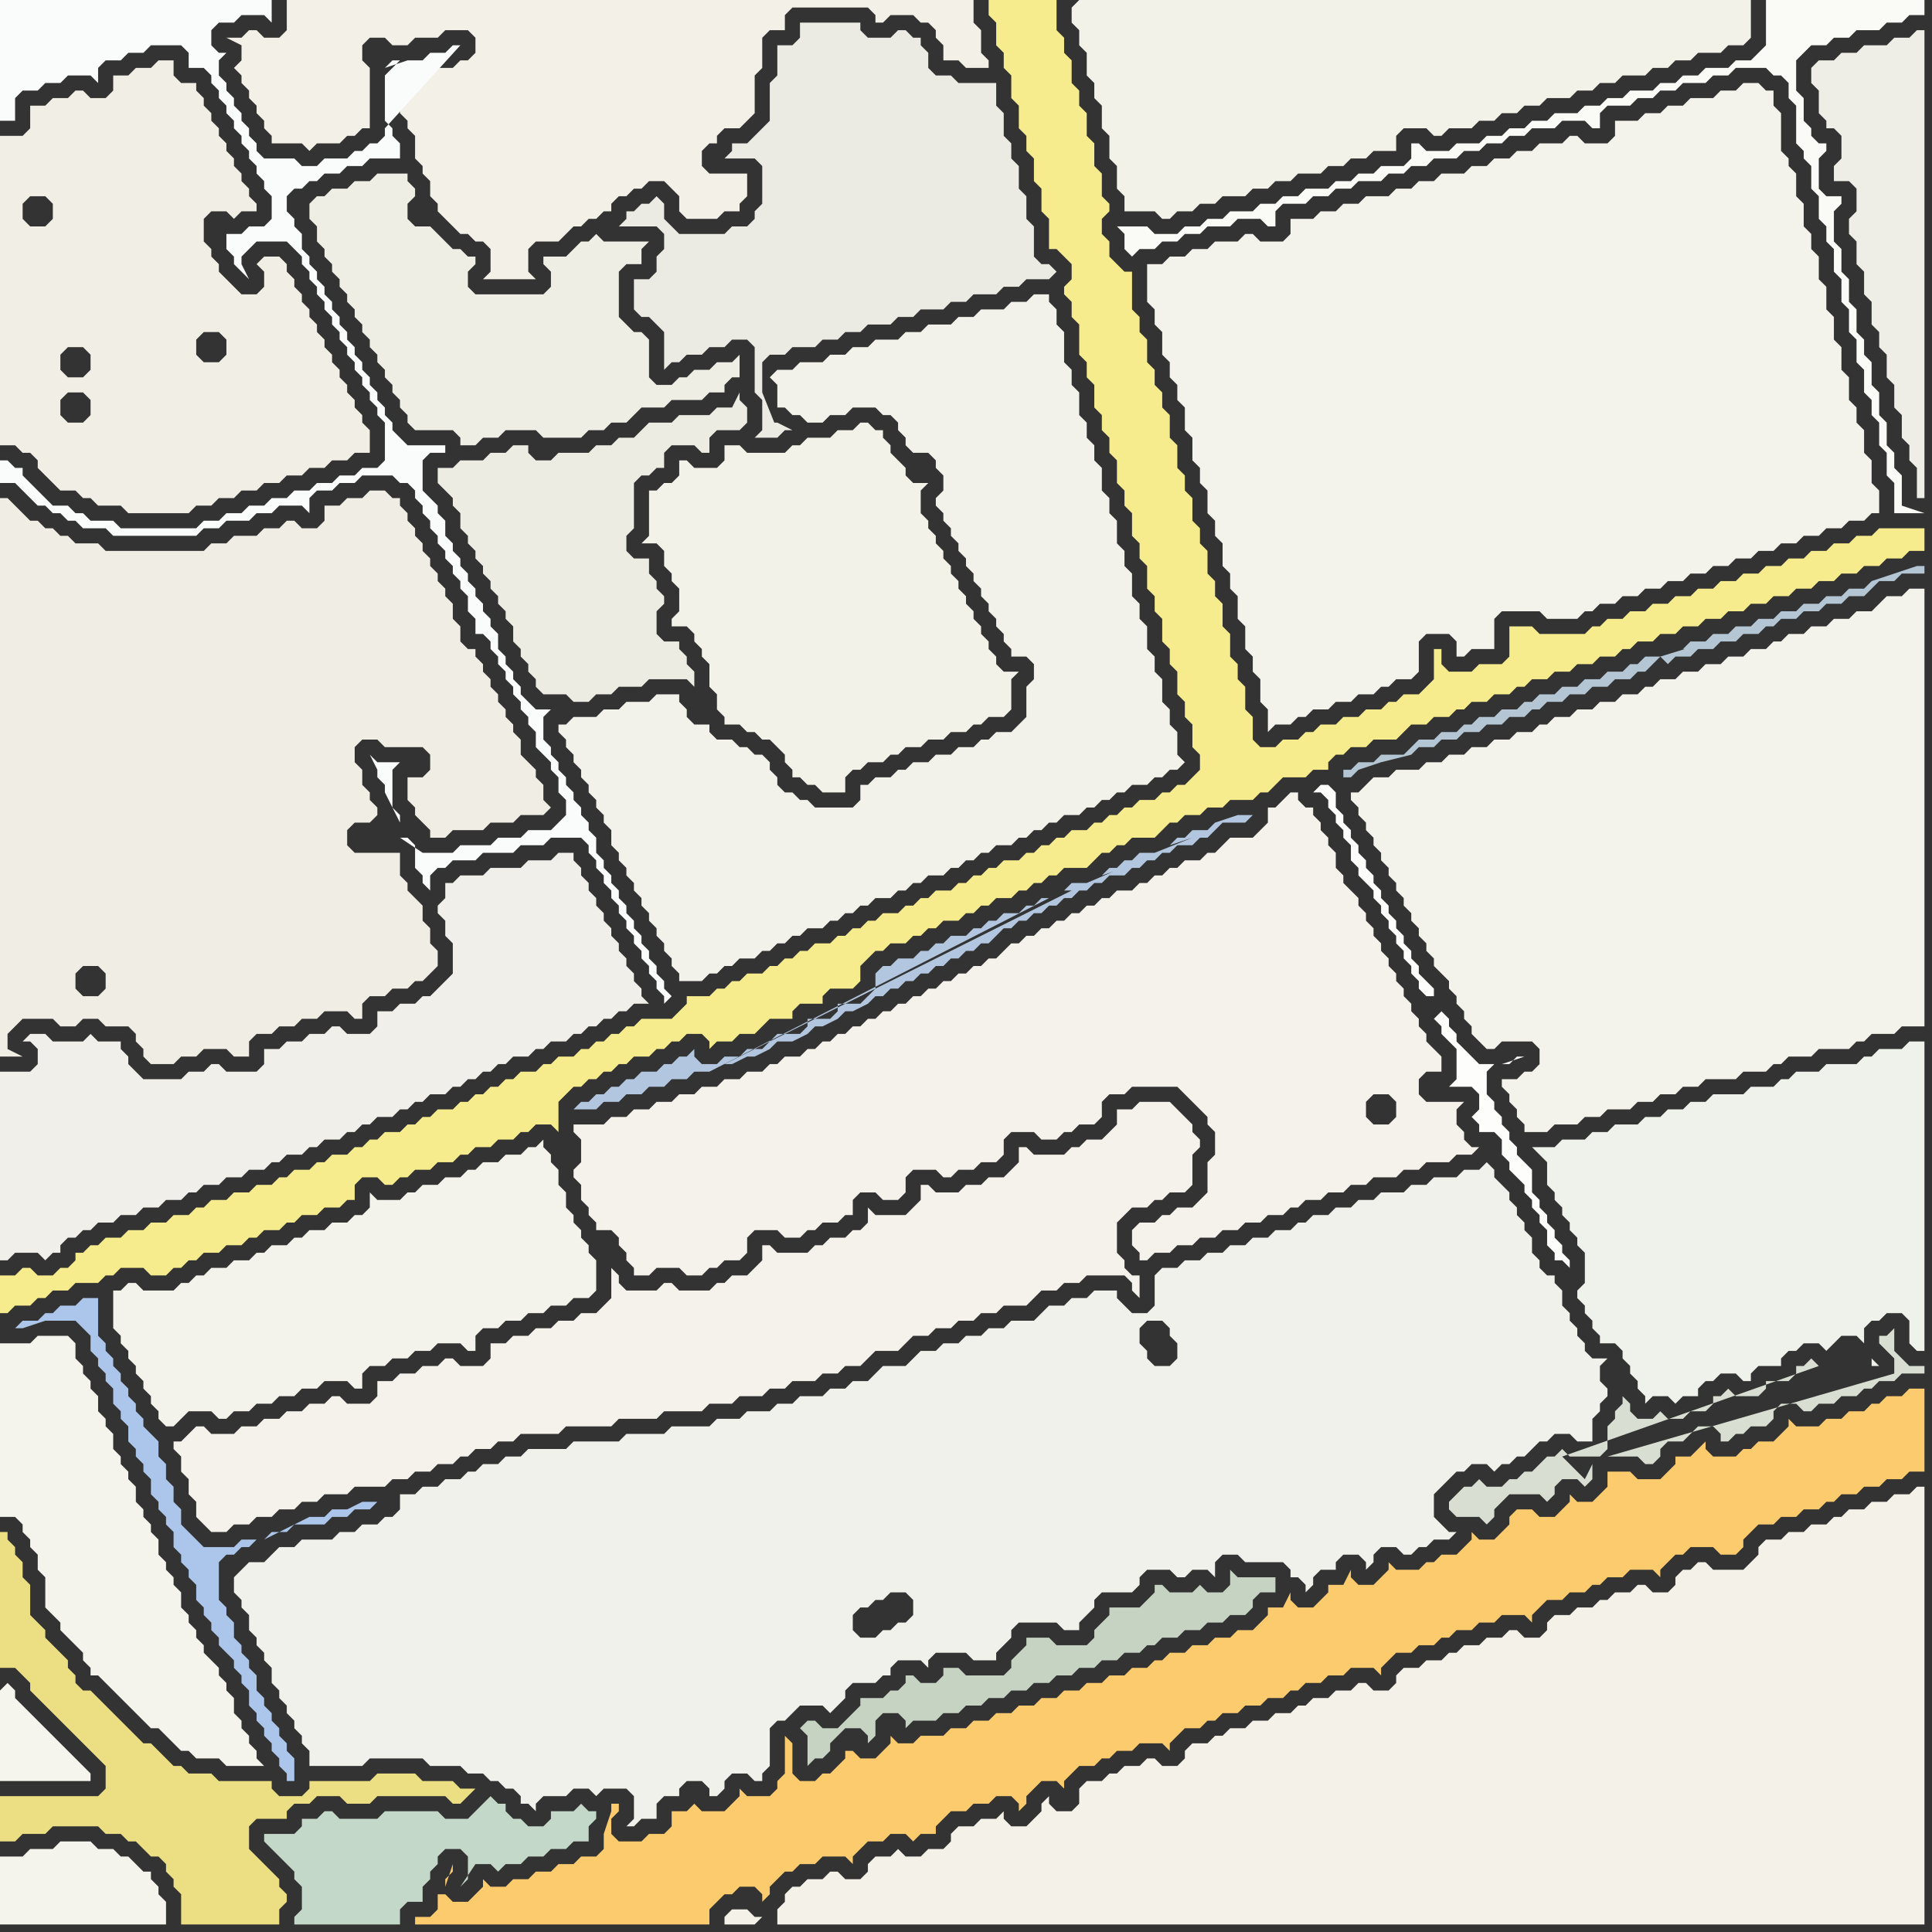 <svg width="256" height="256" xmlns="http://www.w3.org/2000/svg"><rect width="100%" height="100%" fill="#333333" stroke="none"/><script> 
var tempColor;
function hoverPath(evt){
obj = evt.target;
tempColor = obj.getAttribute("fill");
obj.setAttribute("fill","red");
//alert(tempColor);
//obj.setAttribute("stroke","red");}
function recoverPath(evt){
obj = evt.target;
obj.setAttribute("fill", tempColor);
//obj.setAttribute("stroke", tempColor);
}</script><path onmouseover="hoverPath(evt)" onmouseout="recoverPath(evt)" fill="rgb(245,244,237)" d="M  0,224l 0,12 12,0 0,-1 -1,-1 0,0 -1,-1 -2,-2 -1,-1 -1,-1 -1,-1 -1,-1 -1,-1 -1,-1 0,-1 -1,-1 -1,1Z"/>
<path onmouseover="hoverPath(evt)" onmouseout="recoverPath(evt)" fill="rgb(244,243,235)" d="M  201,143l -2,0 0,1 1,1 0,1 1,1 0,1 1,1 0,1 3,0 1,-1 3,0 1,-1 2,0 1,-1 3,0 1,-1 2,0 1,-1 2,0 1,-1 2,0 1,-1 4,0 1,-1 3,0 1,-1 1,0 1,-1 3,0 1,-1 4,0 1,-1 1,0 1,-1 3,0 1,-1 3,0 0,-58 -2,0 -1,1 -2,0 -1,1 -1,1 -2,0 -1,1 -2,0 -1,1 -2,0 -1,1 -2,0 -1,1 -1,0 -1,1 -2,0 -1,1 -2,0 -1,1 -2,0 -1,1 -2,0 -1,1 -2,0 -1,1 -1,0 -1,1 -2,0 -1,1 -2,0 -1,1 -2,0 -1,1 -2,0 -1,1 -1,0 -1,1 -2,0 -1,1 -2,0 -1,1 -2,0 -1,1 -2,0 -1,1 -2,0 -1,1 -3,0 -1,1 -2,0 -1,1 -1,1 -1,0 0,1 1,1 0,1 1,1 0,1 1,1 0,1 1,1 0,1 1,1 0,1 1,1 0,1 1,1 0,1 1,1 0,1 1,1 0,1 1,1 0,1 1,1 0,1 1,1 1,1 0,1 1,1 0,1 1,1 0,1 1,1 0,1 1,1 1,1 1,0 1,-1 4,0 1,1 0,2 -1,1 -1,0 -1,1Z"/>
<path onmouseover="hoverPath(evt)" onmouseout="recoverPath(evt)" fill="rgb(240,241,234)" d="M  31,209l 0,2 1,1 0,1 1,1 0,2 1,1 0,1 1,1 0,1 1,1 0,2 1,1 0,1 1,1 0,1 1,1 0,1 1,1 0,1 1,1 0,2 7,0 1,-1 7,0 1,1 4,0 1,1 2,0 1,1 1,0 1,1 1,0 1,1 0,1 1,0 1,1 0,-1 1,-1 3,0 1,-1 2,0 1,1 1,-1 3,0 1,1 0,3 -1,1 1,0 1,-1 2,0 0,-2 1,-1 2,0 0,-1 1,-1 2,0 1,1 0,1 1,0 1,-1 0,-1 1,-1 2,0 1,1 1,0 0,-1 1,-1 0,-5 1,-1 1,0 1,-1 1,-1 3,0 1,1 1,-1 0,0 1,-1 0,-1 1,-1 3,0 1,-1 1,0 0,-1 1,-1 3,0 1,1 0,-1 1,-1 4,0 1,1 3,0 0,-1 1,-1 1,-1 0,-1 1,-1 5,0 1,1 2,0 0,-1 1,-1 1,-1 0,-1 1,-1 4,0 1,-1 0,-1 1,-1 3,0 1,1 1,0 1,-1 2,0 1,1 0,-2 1,-1 2,0 1,1 5,0 1,1 0,1 1,0 1,1 0,1 1,-1 0,-1 1,-1 2,0 0,-1 1,-1 2,0 1,1 0,1 1,-1 0,-1 1,-1 2,0 1,1 1,0 1,-1 1,0 1,-1 2,0 1,-1 -1,0 -1,-1 0,0 -1,-1 0,-3 1,-1 1,-1 1,-1 1,0 1,-1 2,0 1,1 1,-1 1,0 1,-1 1,0 1,-1 1,-1 1,0 1,-1 2,0 1,1 2,0 0,-3 1,-1 0,-1 1,-1 0,-1 -1,-1 0,-2 1,-1 -2,0 -1,-1 0,-1 -1,-1 0,-1 -1,-1 0,-1 -1,-1 0,-2 -1,-1 0,-1 -1,0 -1,-1 0,-1 -1,-1 0,-2 -1,-1 0,-1 -1,-1 0,-1 -1,-1 0,-1 -1,-1 -1,-1 0,-1 -1,-1 -1,1 -2,0 -1,1 -3,0 -1,1 -2,0 -1,1 -3,0 -1,1 -2,0 -1,1 -2,0 -1,1 -2,0 -1,1 -1,0 -1,1 -2,0 -1,1 -2,0 -1,1 -2,0 -1,1 -2,0 -1,1 -2,0 -1,1 -2,0 -1,1 0,4 -1,1 -2,0 -1,-1 -1,-1 0,-1 -3,0 -1,1 -2,0 -1,1 -2,0 -1,1 -1,1 -3,0 -1,1 -2,0 -1,1 -2,0 -1,1 -2,0 -1,1 -2,0 -1,1 -1,1 -3,0 -1,1 -1,1 -2,0 -1,1 -2,0 -1,1 -3,0 -1,1 -2,0 -1,1 -3,0 -1,1 -3,0 -1,1 -5,0 -1,1 -5,0 -1,1 -6,0 -1,1 -5,0 -1,1 -2,0 -1,1 -2,0 -1,1 -1,0 -1,1 -2,0 -1,1 -2,0 -1,1 -2,0 0,2 -1,1 -1,0 -1,1 -2,0 -1,1 -2,0 -1,1 -4,0 -1,1 -2,0 -1,1 -1,1 -2,0 -1,1 -1,1 121,-34 2,0 1,1 0,1 1,1 0,2 -1,1 -2,0 -1,-1 0,-1 -1,-1 0,-2 1,-1 -121,34 85,8 -2,0 -1,-1 0,-2 1,-1 1,0 1,-1 1,0 1,-1 2,0 1,1 0,2 -1,1 -1,0 -1,1 -1,0 -1,1 -85,-8Z"/>
<path onmouseover="hoverPath(evt)" onmouseout="recoverPath(evt)" fill="rgb(243,242,234)" d="M  75,96l -1,0 0,1 1,1 0,1 1,1 0,1 1,1 0,1 1,1 0,1 1,1 0,1 1,1 0,1 1,1 0,2 1,1 0,1 1,1 0,1 1,1 0,1 1,1 0,1 1,1 0,1 1,1 0,1 1,1 0,1 1,1 0,1 1,1 0,1 3,0 1,-1 1,0 1,-1 1,0 1,-1 2,0 1,-1 1,0 1,-1 1,0 1,-1 1,0 1,-1 2,0 1,-1 1,0 1,-1 1,0 1,-1 1,0 1,-1 2,0 1,-1 1,0 1,-1 1,0 1,-1 2,0 1,-1 1,0 1,-1 1,0 1,-1 1,0 1,-1 2,0 1,-1 1,0 1,-1 1,0 1,-1 1,0 1,-1 2,0 1,-1 1,0 1,-1 1,0 1,-1 1,0 1,-1 2,0 1,-1 1,0 1,-1 1,0 1,-1 -1,-1 0,-3 -1,-1 0,-2 -1,-1 0,-3 -1,-1 0,-2 -1,-1 0,-3 -1,-1 0,-2 -1,-1 0,-3 -1,-1 0,-2 -1,-1 0,-3 -1,-1 0,-2 -1,-1 0,-3 -1,-1 0,-2 -1,-1 0,-2 -1,-1 0,-3 -1,-1 0,-2 -1,-1 0,-4 -1,-1 0,-2 -1,-1 0,-1 -2,0 -1,1 -2,0 -1,1 -3,0 -1,1 -2,0 -1,1 -3,0 -1,1 -2,0 -1,1 -3,0 -1,1 -2,0 -1,1 -2,0 -1,1 -3,0 -1,1 -2,0 -1,1 1,1 0,3 1,0 1,1 1,0 1,1 2,0 1,-1 2,0 1,-1 3,0 1,1 1,0 1,1 0,1 1,1 0,1 1,1 2,0 1,1 0,1 1,1 0,2 -1,1 0,1 1,1 0,1 1,1 0,1 1,1 0,1 1,1 0,1 1,1 0,1 1,1 0,1 1,1 0,1 1,1 0,1 1,1 0,1 1,1 0,1 2,0 1,1 0,2 -1,1 0,4 -1,1 -1,1 -2,0 -1,1 -1,0 -1,1 -2,0 -1,1 -2,0 -1,1 -2,0 -1,1 -1,0 -1,1 -2,0 -1,1 -1,0 0,2 -1,1 -5,0 -1,-1 -1,0 -1,-1 -1,0 -1,-1 0,-1 -1,-1 0,-1 -1,-1 -1,0 -1,-1 -1,0 -1,-1 -2,0 -1,-1 0,-1 -2,0 -1,-1 0,-1 -1,-1 0,-1 -3,0 -1,1 -3,0 -1,1 -2,0 -1,1 -3,0 -1,1Z"/>
<path onmouseover="hoverPath(evt)" onmouseout="recoverPath(evt)" fill="rgb(235,234,227)" d="M  99,45l 0,0 1,1 0,6 1,1 0,4 -1,1 3,0 1,-1 1,0 -2,-1 -1,0 1,1 -2,-5 0,-4 1,-1 2,0 1,-1 3,0 1,-1 2,0 1,-1 2,0 1,-1 3,0 1,-1 2,0 1,-1 3,0 1,-1 2,0 1,-1 3,0 1,-1 2,0 1,-1 3,0 1,-1 -1,-1 -1,0 -1,-1 0,-4 -1,-1 0,-3 -1,-1 0,-3 -1,-1 0,-2 -1,-1 0,-3 -1,-1 0,-3 -5,0 -1,-1 -2,0 -1,-1 0,-2 -1,-1 0,-1 -1,0 -1,-1 -1,0 -1,1 -3,0 -1,-1 0,-1 -8,0 0,2 -1,1 -2,0 0,4 -1,1 0,5 -1,1 -2,2 -2,0 0,1 -1,1 4,0 1,1 0,5 -1,1 0,1 -1,1 -2,0 -1,1 -6,0 -1,-1 -1,-1 0,-2 -1,-1 -1,1 -1,0 -1,1 -1,0 0,1 -1,1 5,0 1,1 0,2 -1,1 0,2 -1,1 -2,0 0,4 1,1 1,0 1,1 1,1 0,5 1,-1 1,0 1,-1 2,0 1,-1 2,0 1,-1Z"/>
<path onmouseover="hoverPath(evt)" onmouseout="recoverPath(evt)" fill="rgb(243,242,233)" d="M  142,1l 0,2 1,1 0,2 1,1 0,3 1,1 0,2 1,1 0,3 1,1 0,3 1,1 0,3 1,1 0,2 4,0 1,1 1,0 1,-1 2,0 1,-1 2,0 1,-1 3,0 1,-1 2,0 1,-1 2,0 1,-1 3,0 1,-1 2,0 1,-1 2,0 1,-1 3,0 0,-2 1,-1 3,0 1,1 1,0 1,-1 3,0 1,-1 2,0 1,-1 2,0 1,-1 2,0 1,-1 3,0 1,-1 2,0 1,-1 2,0 1,-1 3,0 1,-1 2,0 1,-1 2,0 1,-1 3,0 1,-1 2,0 1,-1 0,-5 -89,0 -1,1Z"/>
<path onmouseover="hoverPath(evt)" onmouseout="recoverPath(evt)" fill="rgb(250,250,247)" d="M  149,33l 0,0 1,1 1,-1 2,0 1,-1 2,0 1,-1 2,0 1,-1 3,0 1,-1 3,0 1,1 1,0 0,-2 1,-1 3,0 1,-1 2,0 1,-1 2,0 1,-1 3,0 1,-1 2,0 1,-1 2,0 1,-1 3,0 1,-1 2,0 1,-1 2,0 1,-1 2,0 1,-1 3,0 1,-1 3,0 1,1 1,0 0,-2 1,-1 3,0 1,-1 2,0 1,-1 2,0 1,-1 3,0 1,-1 2,0 1,-1 4,0 1,1 1,0 1,1 0,2 1,1 0,5 1,1 0,1 1,1 0,3 1,1 0,3 1,1 0,2 1,1 0,3 1,1 0,3 1,1 0,3 1,1 0,3 1,1 0,3 1,1 0,2 1,1 0,3 1,1 0,3 1,1 0,4 4,0 -3,-1 0,-4 -1,-1 0,-2 -1,-1 0,-3 -1,-1 0,-3 -1,-1 0,-3 -1,-1 0,-2 -1,-1 0,-3 -1,-1 0,-3 -1,-1 0,-3 -1,-1 0,-4 1,-1 0,-1 -2,0 -1,-1 0,-4 1,-1 0,-1 -1,0 -1,-1 0,-1 -1,-1 0,-3 -1,-1 0,-4 1,-1 1,-1 2,0 1,-1 2,0 1,-1 3,0 1,-1 2,0 1,-1 2,0 0,-2 -21,0 0,6 -1,1 -1,1 -2,0 -1,1 -3,0 -1,1 -2,0 -1,1 -2,0 -1,1 -3,0 -1,1 -2,0 -1,1 -2,0 -1,1 -3,0 -1,1 -2,0 -1,1 -2,0 -1,1 -2,0 -1,1 -3,0 -1,1 -3,0 -1,-1 -1,0 0,2 -1,1 -3,0 -1,1 -2,0 -1,1 -2,0 -1,1 -3,0 -1,1 -2,0 -1,1 -2,0 -1,1 -3,0 -1,1 -2,0 -1,1 -2,0 -1,1 -3,0 -1,-1 -4,0 1,1Z"/>
<path onmouseover="hoverPath(evt)" onmouseout="recoverPath(evt)" fill="rgb(196,216,201)" d="M  45,241l 0,0 -1,-1 -1,0 -1,1 -2,0 0,1 -1,1 -4,0 0,1 1,1 0,0 1,1 1,1 1,1 0,1 1,1 0,3 -1,1 0,1 14,0 0,-2 1,-1 2,0 0,-2 1,-1 0,-1 1,-1 0,-1 1,-1 2,0 1,1 0,3 -1,1 2,-3 2,0 1,1 1,-1 2,0 1,-1 2,0 1,-1 2,0 1,-1 2,0 0,-2 1,-1 0,-1 -1,0 -1,-1 -1,1 -3,0 0,1 -1,1 -2,0 -1,-1 -1,0 -1,-1 0,-1 -1,0 -1,-1 -1,1 0,0 -1,1 -1,1 -3,0 -1,-1 -7,0 -1,1Z"/>
<path onmouseover="hoverPath(evt)" onmouseout="recoverPath(evt)" fill="rgb(243,242,233)" d="M  87,65l -1,0 0,6 -1,1 2,0 1,1 0,2 1,1 0,1 1,1 0,3 -1,1 0,1 2,0 1,1 0,1 1,1 0,1 1,1 0,3 1,1 0,2 1,1 0,1 2,0 1,1 1,0 1,1 1,0 1,1 1,1 0,1 1,1 0,1 1,0 1,1 1,0 1,1 3,0 0,-2 1,-1 1,0 1,-1 2,0 1,-1 1,0 1,-1 2,0 1,-1 2,0 1,-1 2,0 1,-1 1,0 1,-1 2,0 1,-1 0,-4 1,-1 -2,0 -1,-1 0,-1 -1,-1 0,-1 -1,-1 0,-1 -1,-1 0,-1 -1,-1 0,-1 -1,-1 0,-1 -1,-1 0,-1 -1,-1 0,-1 -1,-1 0,-1 -1,-1 0,-1 -1,-1 0,-3 1,-1 -2,0 -1,-1 0,-1 -1,-1 -1,-1 0,-1 -1,-1 0,-1 -1,0 -1,-1 -1,0 -1,1 -2,0 -1,1 -3,0 -1,1 -1,0 -1,1 -5,0 -1,-1 -2,0 0,2 -1,1 -3,0 -1,-1 -1,0 0,2 -1,1 -1,0 -1,1Z"/>
<path onmouseover="hoverPath(evt)" onmouseout="recoverPath(evt)" fill="rgb(247,236,141)" d="M  0,171l 0,3 1,0 1,-1 2,0 1,-1 1,0 1,-1 2,0 1,-1 3,0 1,-1 1,0 1,-1 3,0 1,1 2,0 1,-1 1,0 1,-1 1,0 1,-1 2,0 1,-1 2,0 1,-1 1,0 1,-1 2,0 1,-1 1,0 1,-1 2,0 1,-1 2,0 1,-1 1,0 0,-2 1,-1 2,0 1,1 1,0 1,-1 1,0 1,-1 2,0 1,-1 2,0 1,-1 1,0 1,-1 2,0 1,-1 2,0 1,-1 1,0 1,-1 2,0 1,1 0,-4 1,-1 1,-1 1,0 1,-1 1,0 1,-1 1,0 1,-1 1,0 1,-1 2,0 1,-1 1,0 1,-1 1,0 1,-1 2,0 1,1 0,1 1,-1 2,0 1,-1 2,0 1,-1 1,-1 3,0 0,-1 1,-1 3,0 0,-1 1,-1 3,0 1,-1 0,-2 1,-1 1,-1 1,0 1,-1 2,0 1,-1 1,0 1,-1 1,0 1,-1 2,0 1,-1 1,0 1,-1 1,0 1,-1 2,0 1,-1 1,0 1,-1 1,0 1,-1 1,0 1,-1 3,0 1,-1 1,-1 1,0 1,-1 1,0 1,-1 3,0 1,-1 1,-1 1,0 1,-1 2,0 1,-1 2,0 1,-1 3,0 1,-1 1,0 1,-1 1,-1 3,0 1,-1 2,0 0,-1 1,-1 1,0 1,-1 2,0 1,-1 3,0 1,-1 1,-1 2,0 1,-1 2,0 1,-1 1,0 1,-1 2,0 1,-1 2,0 1,-1 1,0 1,-1 2,0 1,-1 2,0 1,-1 2,0 1,-1 2,0 1,-1 1,0 1,-1 2,0 1,-1 2,0 1,-1 2,0 1,-1 2,0 1,-1 2,0 1,-1 2,0 1,-1 2,0 1,-1 2,0 1,-1 2,0 1,-1 2,0 1,-1 2,0 1,-1 2,0 1,-1 2,0 0,-3 -6,0 -1,1 -2,0 -1,1 -2,0 -1,1 -2,0 -1,1 -2,0 -1,1 -2,0 -1,1 -2,0 -1,1 -2,0 -1,1 -2,0 -1,1 -2,0 -1,1 -2,0 -1,1 -2,0 -1,1 -2,0 -1,1 -1,0 -1,1 -6,0 -1,-1 -3,0 0,4 -1,1 -3,0 -1,1 -3,0 -1,-1 0,-2 -1,0 0,4 -1,1 -1,1 -2,0 -1,1 -1,0 -1,1 -2,0 -1,1 -2,0 -1,1 -2,0 -1,1 -1,0 -1,1 -2,0 -1,1 -2,0 -1,-1 0,-3 -1,-1 0,-3 -1,-1 0,-2 -1,-1 0,-3 -1,-1 0,-3 -1,-1 0,-2 -1,-1 0,-3 -1,-1 0,-2 -1,-1 0,-3 -1,-1 0,-2 -1,-1 0,-3 -1,-1 0,-3 -1,-1 0,-2 -1,-1 0,-2 -1,-1 0,-3 -1,-1 0,-2 -1,-1 0,-5 -1,0 -1,-1 -1,-1 0,-2 -1,-1 0,-2 1,-1 0,-1 -1,-1 0,-3 -1,-1 0,-3 -1,-1 0,-3 -1,-1 0,-2 -1,-1 0,-3 -1,-1 0,-2 -1,-1 0,-4 -9,0 0,2 1,1 0,3 1,1 0,2 1,1 0,3 1,1 0,3 1,1 0,2 1,1 0,3 1,1 0,3 1,1 0,4 1,0 1,1 1,1 0,2 -1,1 0,1 1,1 0,2 1,1 0,4 1,1 0,2 1,1 0,3 1,1 0,2 1,1 0,2 1,1 0,3 1,1 0,2 1,1 0,3 1,1 0,2 1,1 0,3 1,1 0,2 1,1 0,3 1,1 0,2 1,1 0,3 1,1 0,2 1,1 0,3 1,1 0,2 -1,1 -1,1 -1,0 -1,1 -1,0 -1,1 -2,0 -1,1 -1,0 -1,1 -1,0 -1,1 -1,0 -1,1 -2,0 -1,1 -1,0 -1,1 -1,0 -1,1 -1,0 -1,1 -2,0 -1,1 -1,0 -1,1 -1,0 -1,1 -1,0 -1,1 -2,0 -1,1 -1,0 -1,1 -1,0 -1,1 -2,0 -1,1 -1,0 -1,1 -1,0 -1,1 -1,0 -1,1 -2,0 -1,1 -1,0 -1,1 -1,0 -1,1 -1,0 -1,1 -2,0 -1,1 -1,0 -1,1 -1,0 -1,1 -3,0 0,1 -1,1 -1,1 -4,0 -1,1 -1,0 -1,1 -1,0 -1,1 -1,0 -1,1 -1,0 -1,1 -2,0 -1,1 -1,0 -1,1 -2,0 -1,1 -1,0 -1,1 -1,0 -1,1 -1,0 -1,1 -1,0 -1,1 -2,0 -1,1 -1,0 -1,1 -1,0 -1,1 -2,0 -1,1 -1,0 -1,1 -1,0 -1,1 -2,0 -1,1 -1,0 -1,1 -2,0 -1,1 -1,0 -1,1 -2,0 -1,1 -2,0 -1,1 -2,0 -1,1 -1,0 -1,1 -2,0 -1,1 -2,0 -1,1 -2,0 -1,1 -2,0 -1,1 -1,0 -1,1 -1,0 0,1 -1,1 -1,0 -1,1 -2,0 -1,-1 -1,0 -1,1 -2,0Z"/>
<path onmouseover="hoverPath(evt)" onmouseout="recoverPath(evt)" fill="rgb(244,243,236)" d="M  1,178l -1,0 0,23 2,0 1,1 0,1 1,1 0,1 1,1 0,2 1,1 0,4 1,1 1,1 0,1 1,1 1,1 1,1 0,1 1,1 0,1 1,0 1,1 1,1 1,1 1,1 1,1 1,1 1,1 1,0 1,1 2,2 1,0 1,1 3,0 1,1 5,0 -1,-1 0,-1 -1,-1 0,-1 -1,-1 0,-1 -1,-1 0,-2 -1,-1 0,-1 -1,-1 0,-1 -1,-1 -1,-1 0,-1 -1,-1 0,-1 -1,-1 0,-1 -1,-1 0,-2 -1,-1 0,-1 -1,-1 0,-1 -1,-1 0,-2 -1,-1 0,-1 -1,-1 0,-1 -1,-1 0,-2 -1,-1 0,-1 -1,-1 0,-1 -1,-1 0,-2 -1,-1 0,-1 -1,-1 0,-2 -1,-1 0,-1 -1,-1 0,-1 -1,-1 0,-2 -1,-1 -4,0 -1,1Z"/>
<path onmouseover="hoverPath(evt)" onmouseout="recoverPath(evt)" fill="rgb(239,237,228)" d="M  14,131l 0,0 -1,1 -2,0 -1,-1 0,-2 1,-1 2,0 1,1 0,2 -1,4 1,1 3,0 1,1 0,1 1,1 0,1 1,1 3,0 1,-1 2,0 1,-1 3,0 1,1 2,0 0,-2 1,-1 2,0 1,-1 2,0 1,-1 2,0 1,-1 3,0 1,1 1,0 0,-2 1,-1 2,0 1,-1 2,0 1,-1 1,0 1,-1 1,-1 0,-2 -1,-1 0,-2 -1,-1 0,-2 -1,-1 -1,-1 0,-1 -1,-1 0,-3 -6,0 -1,-1 0,-2 1,-1 2,0 1,-1 0,-1 -1,-1 0,-1 -1,-1 0,-2 -1,-1 0,-2 1,-1 2,0 1,1 5,0 1,1 0,2 -1,1 -2,0 0,3 1,1 0,1 1,1 1,1 0,1 2,0 1,-1 4,0 1,-1 3,0 1,-1 3,0 1,-1 -1,-1 0,-2 -1,-1 0,-1 -1,-1 -1,-1 0,-2 -1,-1 0,-1 -1,-1 0,-1 -1,-1 0,-1 -1,-1 0,-1 -1,-1 0,-1 -1,-1 0,-1 -1,0 -1,-1 0,-2 -1,-1 0,-2 -1,-1 0,-1 -1,-1 0,-1 -1,-1 0,-1 -1,-1 0,-1 -1,-1 0,-1 -1,-1 0,-1 -1,-1 0,-1 -1,0 -1,-1 -2,0 -1,1 -2,0 -1,1 -2,0 0,2 -1,1 -2,0 -1,-1 -1,0 -1,1 -2,0 -1,1 -3,0 -1,1 -2,0 -1,1 -13,0 -1,-1 -3,0 -1,-1 -1,0 -1,-1 -1,0 -1,-1 -1,0 -1,-1 -1,-1 -1,-1 -1,0 0,74 3,0 -2,-1 0,-2 2,-2 4,0 1,1 2,0 1,-1 2,0 1,-4Z"/>
<path onmouseover="hoverPath(evt)" onmouseout="recoverPath(evt)" fill="rgb(239,241,235)" d="M  205,155l 0,2 1,1 0,1 1,1 0,1 1,1 0,1 1,1 0,1 1,1 0,4 -1,1 0,1 1,1 0,1 1,1 0,1 1,1 0,1 2,0 1,1 0,1 1,1 0,1 1,1 0,1 1,1 0,1 1,-1 2,0 1,1 1,-1 2,0 0,-1 1,-1 1,0 1,-1 2,0 1,1 1,0 0,-1 1,-1 3,0 0,-1 1,-1 1,0 1,-1 2,0 1,1 1,-1 0,0 1,-1 2,0 1,1 0,-2 1,-1 1,0 1,-1 2,0 1,1 0,3 1,1 1,0 0,-41 -2,0 -1,1 -3,0 -1,1 -1,0 -1,1 -4,0 -1,1 -3,0 -1,1 -1,0 -1,1 -3,0 -1,1 -4,0 -1,1 -2,0 -1,1 -2,0 -1,1 -2,0 -1,1 -3,0 -1,1 -2,0 -1,1 -3,0 -1,1 -3,0 1,1 0,0 1,1 0,1 43,25 0,1 1,0 -1,-1 -43,-25Z"/>
<path onmouseover="hoverPath(evt)" onmouseout="recoverPath(evt)" fill="rgb(238,238,230)" d="M  244,19l 0,2 -1,1 0,2 2,0 1,1 0,3 -1,1 0,2 1,1 0,3 1,1 0,3 1,1 0,3 1,1 0,2 1,1 0,3 1,1 0,3 1,1 0,3 1,1 0,2 1,1 0,4 1,0 0,-62 -1,0 -1,1 -2,0 -1,1 -3,0 -1,1 -2,0 -1,1 -2,0 -1,1 0,2 1,1 0,3 1,1 0,1 1,0 1,1Z"/>
<path onmouseover="hoverPath(evt)" onmouseout="recoverPath(evt)" fill="rgb(241,239,229)" d="M  5,61l 0,1 1,1 1,1 1,1 2,0 1,1 1,0 1,1 3,0 1,1 8,0 1,-1 2,0 1,-1 2,0 1,-1 2,0 1,-1 2,0 1,-1 2,0 1,-1 2,0 1,-1 2,0 1,-1 2,0 0,-3 -1,-1 0,-1 -1,-1 0,-1 -1,-1 0,-1 -1,-1 0,-1 -1,-1 0,-1 -1,-1 0,-1 -1,-1 0,-1 -1,-1 0,-1 -1,-1 0,-1 -1,-1 0,-1 -1,-1 0,-1 -1,-1 -2,0 -1,1 0,0 1,1 0,2 -1,1 -2,0 -1,-1 -1,-1 -1,-1 0,-1 -1,-1 0,-1 -1,-1 0,-3 1,-1 2,0 1,1 1,-1 2,0 0,-1 -1,-1 0,-1 -1,-1 0,-1 -1,-1 0,-1 -1,-1 0,-1 -1,-1 0,-1 -1,-1 0,-1 -1,-1 0,-1 -1,-1 0,-1 -2,0 -1,-1 0,-2 -2,0 -1,1 -2,0 -1,1 -2,0 0,2 -1,1 -2,0 -1,-1 -1,0 -1,1 -2,0 -1,1 -2,0 0,3 -1,1 -3,0 0,41 2,0 1,1 1,0 1,1 -2,-32 0,-2 1,-1 2,0 1,1 0,2 -1,1 -2,0 -1,-1 2,32 4,-5 -1,-1 0,-2 1,-1 2,0 1,1 0,2 -1,1 -2,0 -4,5 6,-11 -2,0 -1,-1 0,-2 1,-1 2,0 1,1 0,2 -1,1 -6,11 24,-17 1,1 0,2 -1,1 -2,0 -1,-1 0,-2 1,-1 2,0 -24,17Z"/>
<path onmouseover="hoverPath(evt)" onmouseout="recoverPath(evt)" fill="rgb(244,242,235)" d="M  25,196l 0,2 1,1 0,2 1,1 1,1 2,0 1,-1 2,0 1,-1 2,0 1,-1 2,0 1,-1 2,0 1,-1 3,0 1,-1 4,0 1,-1 2,0 1,-1 2,0 1,-1 2,0 1,-1 1,0 1,-1 2,0 1,-1 2,0 1,-1 5,0 1,-1 6,0 1,-1 5,0 1,-1 5,0 1,-1 3,0 1,-1 3,0 1,-1 2,0 1,-1 3,0 1,-1 2,0 1,-1 2,0 1,-1 1,-1 3,0 1,-1 1,-1 2,0 1,-1 2,0 1,-1 2,0 1,-1 2,0 1,-1 3,0 1,-1 1,-1 2,0 1,-1 2,0 1,-1 5,0 1,1 0,1 1,1 0,-3 -1,0 -1,-1 0,-1 -1,-1 0,-4 2,-2 2,0 1,-1 1,0 1,-1 2,0 1,-1 0,-4 1,-1 0,-1 -1,-1 0,-1 -1,-1 -1,-1 -1,-1 -4,0 -1,1 -2,0 0,2 -1,1 -1,1 -2,0 -1,1 -1,0 -1,1 -4,0 -1,-1 -1,0 0,2 -1,1 -1,1 -2,0 -1,1 -2,0 -1,1 -3,0 -1,-1 -1,0 0,2 -1,1 -1,1 -4,0 -1,-1 0,2 -1,1 -1,0 -1,1 -2,0 -1,1 -1,0 -1,1 -4,0 -1,-1 -1,0 0,2 -1,1 -1,1 -2,0 -1,1 -1,0 -1,1 -4,0 -1,-1 -1,0 -1,1 -4,0 -1,-1 0,-1 -1,-1 0,4 -1,1 -1,1 -2,0 -1,1 -2,0 -1,1 -2,0 -1,1 -2,0 -1,1 -2,0 0,2 -1,1 -3,0 -1,-1 -1,0 -1,1 -2,0 -1,1 -2,0 -1,1 -2,0 0,2 -1,1 -3,0 -1,-1 -1,0 -1,1 -2,0 -1,1 -2,0 -1,1 -2,0 -1,1 -2,0 -1,1 -3,0 -1,-1 -1,0 -1,1 -1,1 -1,0 0,1 1,1 0,2 1,1Z"/>
<path onmouseover="hoverPath(evt)" onmouseout="recoverPath(evt)" fill="rgb(172,198,235)" d="M  34,204l -2,0 -1,1 -4,0 -1,-1 -1,-1 -1,-1 0,-2 -1,-1 0,-2 -1,-1 0,-2 -1,-1 0,-2 -1,-1 -1,-1 0,-1 -1,-1 0,-1 -1,-1 0,-1 -1,-1 0,-1 -1,-1 0,-1 -1,-1 0,-1 -1,-1 0,-5 -2,0 -1,1 -2,0 -1,1 -1,0 -1,1 -2,0 -1,1 1,0 3,-1 4,0 1,1 1,1 0,2 1,1 0,1 1,1 0,1 1,1 0,2 1,1 0,1 1,1 0,2 1,1 0,1 1,1 0,1 1,1 0,2 1,1 0,1 1,1 0,1 1,1 0,2 1,1 0,1 1,1 0,1 1,1 0,2 1,1 0,1 1,1 0,1 1,1 0,1 1,1 1,1 0,1 1,1 0,1 1,1 0,2 1,1 0,1 1,1 0,1 1,1 0,1 1,1 0,1 1,1 0,1 1,0 0,-3 -1,-1 0,-1 -1,-1 0,-1 -1,-1 0,-1 -1,-1 0,-1 -1,-1 0,-2 -1,-1 0,-1 -1,-1 0,-1 -1,-1 0,-2 -1,-1 0,-1 -1,-1 0,-5 1,-1 1,0 1,-1 1,0 1,-1 1,0 1,-1 2,0 1,-1 4,0 1,-1 2,0 1,-1 2,0 1,-1 -2,0 -2,1 -2,0 -1,1 -2,0 -6,3Z"/>
<path onmouseover="hoverPath(evt)" onmouseout="recoverPath(evt)" fill="rgb(239,238,229)" d="M  41,28l 0,1 1,1 0,2 1,1 0,1 1,1 0,1 1,1 0,1 1,1 0,1 1,1 0,1 1,1 0,1 1,1 0,1 1,1 0,1 1,1 0,1 1,1 0,1 1,1 0,1 1,1 0,1 1,1 5,0 1,1 0,1 2,0 1,-1 2,0 1,-1 4,0 1,1 5,0 1,-1 2,0 1,-1 2,0 1,-1 1,-1 3,0 1,-1 4,0 1,-1 2,0 0,-1 1,-1 1,0 0,-3 -1,1 -2,0 -1,1 -2,0 -1,1 -1,0 -1,1 -2,0 -1,-1 0,-5 -1,-1 -1,0 -1,-1 -1,-1 0,-6 1,-1 2,0 0,-2 1,-1 -6,0 -1,-1 -1,1 -1,0 -1,1 -1,1 -3,0 0,1 1,1 0,2 -1,1 -9,0 -1,-1 0,-2 1,-1 0,-1 -1,0 -1,-1 -1,0 -1,-1 -1,-1 -1,-1 -2,0 -1,-1 0,-2 1,-1 0,-1 -1,-1 0,-1 -4,0 -1,1 -2,0 -1,1 -2,0 -1,1 -1,0 -1,1Z"/>
<path onmouseover="hoverPath(evt)" onmouseout="recoverPath(evt)" fill="rgb(242,240,231)" d="M  54,10l 0,0 -1,1 0,4 1,1 0,1 1,1 0,3 1,1 0,1 1,1 0,2 1,1 0,1 1,1 1,1 1,1 1,0 1,1 1,0 1,1 0,3 -1,1 7,0 -1,-1 0,-3 1,-1 3,0 1,-1 1,-1 1,0 1,-1 1,0 1,-1 1,0 0,-1 1,-1 1,0 1,-1 1,0 1,-1 2,0 1,1 1,1 0,2 1,1 4,0 1,-1 2,0 0,-1 1,-1 0,-3 -5,0 -1,-1 0,-2 1,-1 1,0 0,-1 1,-1 2,0 1,-1 1,-1 0,-5 1,-1 0,-4 1,-1 2,0 0,-2 1,-1 10,0 1,1 0,1 1,0 1,-1 3,0 1,1 1,0 1,1 0,1 1,1 0,2 2,0 1,1 3,0 0,-1 -1,-1 0,-3 -1,-1 0,-3 -91,0 0,4 -1,1 -2,0 -1,-1 -1,0 -1,1 -2,0 2,1 0,2 -1,1 1,1 0,1 1,1 0,1 1,1 0,1 1,1 0,1 1,1 0,1 4,0 1,1 1,-1 3,0 1,-1 1,0 1,-1 1,0 0,-8 -1,-1 0,-2 1,-1 2,0 1,1 2,0 1,-1 3,0 1,-1 3,0 1,1 0,2 -1,1 -1,0 -1,1 -2,0 -1,1Z"/>
<path onmouseover="hoverPath(evt)" onmouseout="recoverPath(evt)" fill="rgb(250,251,251)" d="M  53,109l 0,-1 -1,-1 0,-5 1,-1 -3,0 -1,-1 1,2 0,1 1,1 0,1 2,4 0,2 1,0 1,1 0,3 1,1 0,1 1,1 0,-2 1,-1 1,0 1,-1 3,0 1,-1 4,0 1,-1 3,0 1,-1 4,0 1,1 0,1 1,1 0,1 1,1 0,1 1,1 0,1 1,1 0,1 1,1 0,1 1,1 0,1 1,1 0,1 1,1 0,1 1,1 0,1 1,1 0,1 1,-1 -1,-1 0,-1 -1,-1 0,-1 -1,-1 0,-1 -1,-1 0,-1 -1,-1 0,-1 -1,-1 0,-1 -1,-1 0,-1 -1,-1 0,-1 -1,-1 0,-1 -1,-1 0,-2 -1,-1 0,-1 -1,-1 0,-1 -1,-1 0,-1 -1,-1 0,-1 -1,-1 0,-1 -1,-1 0,-1 -1,-1 0,-3 1,-1 -2,0 -1,-1 -1,-1 0,-1 -1,-1 0,-1 -1,-1 0,-1 -1,-1 0,-2 -1,-1 0,-1 -1,-1 0,-1 -1,-1 0,-1 -1,-1 0,-1 -1,-1 0,-1 -1,-1 0,-1 -1,-1 0,-2 -1,-1 0,-1 -1,-1 -1,-1 0,-4 1,-1 2,0 0,-1 -5,0 -1,-1 -1,-1 0,-1 -1,-1 0,-1 -1,-1 0,-1 -1,-1 0,-1 -1,-1 0,-1 -1,-1 0,-1 -1,-1 0,-1 -1,-1 0,-1 -1,-1 0,-1 -1,-1 0,-1 -1,-1 0,-1 -1,-1 0,-1 -1,-1 0,-2 -1,-1 0,-1 -1,-1 0,-2 1,-1 1,0 1,-1 1,0 1,-1 2,0 1,-1 2,0 1,-1 4,0 0,-2 -1,-1 0,-1 -1,-1 0,-6 1,-1 1,-1 -1,0 -1,1 0,0 3,-1 2,0 1,-1 2,0 1,-1 1,0 -10,11 0,1 -1,1 -1,0 -1,1 -1,0 -1,1 -3,0 -1,1 -2,0 -1,-1 -4,0 -1,-1 0,-1 -1,-1 0,-1 -1,-1 0,-1 -1,-1 0,-1 -1,-1 0,-1 -1,-1 0,-2 1,-1 -1,0 -1,-1 0,-2 1,-1 2,0 1,-1 3,0 1,1 0,-3 -36,0 0,16 2,0 0,-3 1,-1 2,0 1,-1 2,0 1,-1 3,0 1,1 0,-2 1,-1 2,0 1,-1 2,0 1,-1 4,0 1,1 0,2 2,0 1,1 0,1 1,1 0,1 1,1 0,1 1,1 0,1 1,1 0,1 1,1 0,1 1,1 0,1 1,1 0,1 1,1 0,3 -1,1 -2,0 -1,1 -2,0 0,2 1,1 0,1 1,1 1,1 -1,-2 0,-1 1,-1 1,-1 4,0 1,1 1,1 0,1 1,1 0,1 1,1 0,1 1,1 0,1 1,1 0,1 1,1 0,1 1,1 0,1 1,1 0,1 1,1 0,1 1,1 0,1 1,1 0,1 1,1 0,5 -1,1 -2,0 -1,1 -2,0 -1,1 -2,0 -1,1 -2,0 -1,1 -2,0 -1,1 -2,0 -1,1 -2,0 -1,1 -2,0 -1,1 -10,0 -1,-1 -3,0 -1,-1 -1,0 -1,-1 -2,0 -1,-1 -2,-2 -1,-1 0,-1 -1,0 -1,-1 -1,0 0,3 2,0 1,1 1,1 1,1 1,0 1,1 1,0 1,1 1,0 1,1 3,0 1,1 11,0 1,-1 2,0 1,-1 3,0 1,-1 2,0 1,-1 3,0 1,1 0,-2 1,-1 2,0 1,-1 2,0 1,-1 4,0 1,1 1,0 1,1 0,1 1,1 0,1 1,1 0,1 1,1 0,1 1,1 0,1 1,1 0,1 1,1 0,1 1,1 0,2 1,1 0,2 1,0 1,1 0,1 1,1 0,1 1,1 0,1 1,1 0,1 1,1 0,1 1,1 0,1 1,1 0,2 1,1 1,1 0,1 1,1 0,2 1,1 0,2 -1,1 -1,1 -3,0 -1,1 -3,0 -1,1 -4,0 -1,1 -4,0 -3,-2 0,-2 -24,-78 24,78 -1,2 0,0 1,-2Z"/>
<path onmouseover="hoverPath(evt)" onmouseout="recoverPath(evt)" fill="rgb(243,242,235)" d="M  152,37l 0,3 1,1 0,2 1,1 0,3 1,1 0,2 1,1 0,2 1,1 0,3 1,1 0,3 1,1 0,2 1,1 0,3 1,1 0,2 1,1 0,3 1,1 0,2 1,1 0,3 1,1 0,3 1,1 0,2 1,1 0,3 1,1 0,3 1,-1 2,0 1,-1 1,0 1,-1 2,0 1,-1 2,0 1,-1 2,0 1,-1 1,0 1,-1 2,0 1,-1 0,-4 1,-1 3,0 1,1 0,2 1,0 1,-1 3,0 0,-4 1,-1 5,0 1,1 4,0 1,-1 1,0 1,-1 2,0 1,-1 2,0 1,-1 2,0 1,-1 2,0 1,-1 2,0 1,-1 2,0 1,-1 2,0 1,-1 2,0 1,-1 2,0 1,-1 2,0 1,-1 2,0 1,-1 2,0 1,-1 1,0 0,-3 -1,-1 0,-3 -1,-1 0,-3 -1,-1 0,-2 -1,-1 0,-3 -1,-1 0,-3 -1,-1 0,-3 -1,-1 0,-3 -1,-1 0,-3 -1,-1 0,-2 -1,-1 0,-3 -1,-1 0,-3 -1,-1 0,-1 -1,-1 0,-5 -1,-1 0,-2 -1,0 -1,-1 -2,0 -1,1 -2,0 -1,1 -3,0 -1,1 -2,0 -1,1 -2,0 -1,1 -3,0 0,2 -1,1 -3,0 -1,-1 -1,0 -1,1 -3,0 -1,1 -2,0 -1,1 -2,0 -1,1 -2,0 -1,1 -3,0 -1,1 -2,0 -1,1 -2,0 -1,1 -3,0 -1,1 -2,0 -1,1 -2,0 -1,1 -3,0 0,2 -1,1 -3,0 -1,-1 -1,0 -1,1 -3,0 -1,1 -2,0 -1,1 -2,0 -1,1 -2,0Z"/>
<path onmouseover="hoverPath(evt)" onmouseout="recoverPath(evt)" fill="rgb(240,239,233)" d="M  1,142l -1,0 0,25 1,0 1,-1 3,0 1,1 1,-1 1,0 0,-1 1,-1 1,0 1,-1 1,0 1,-1 2,0 1,-1 2,0 1,-1 2,0 1,-1 2,0 1,-1 1,0 1,-1 2,0 1,-1 2,0 1,-1 2,0 1,-1 1,0 1,-1 2,0 1,-1 1,0 1,-1 2,0 1,-1 1,0 1,-1 1,0 1,-1 2,0 1,-1 1,0 1,-1 1,0 1,-1 2,0 1,-1 1,0 1,-1 1,0 1,-1 1,0 1,-1 1,0 1,-1 2,0 1,-1 1,0 1,-1 2,0 1,-1 1,0 1,-1 1,0 1,-1 1,0 1,-1 1,0 1,-1 2,0 -1,-1 0,-1 -1,-1 0,-1 -1,-1 0,-1 -1,-1 0,-1 -1,-1 0,-1 -1,-1 0,-1 -1,-1 0,-1 -1,-1 0,-1 -1,-1 0,-1 -1,-1 0,-1 -2,0 -1,1 -3,0 -1,1 -4,0 -1,1 -3,0 -1,1 -1,0 0,2 -1,1 0,1 1,1 0,2 1,1 0,4 -1,1 -1,1 -1,1 -1,0 -1,1 -2,0 -1,1 -2,0 0,2 -1,1 -3,0 -1,-1 -1,0 -1,1 -2,0 -1,1 -2,0 -1,1 -2,0 0,2 -1,1 -4,0 -1,-1 -1,0 -1,1 -2,0 -1,1 -5,0 -1,-1 -1,-1 0,-1 -1,-1 0,-1 -3,0 -1,-1 -1,1 -4,0 -1,-1 -2,0 -1,1 1,0 1,1 0,2 -1,1Z"/>
<path onmouseover="hoverPath(evt)" onmouseout="recoverPath(evt)" fill="rgb(244,243,236)" d="M  3,246l -3,0 0,9 22,0 0,-3 -1,-1 0,-1 -1,-1 0,-1 -1,0 -1,-1 -1,-1 -1,0 -1,-1 -2,0 -1,-1 -4,0 -1,1 -3,0 -1,1Z"/>
<path onmouseover="hoverPath(evt)" onmouseout="recoverPath(evt)" fill="rgb(243,242,235)" d="M  15,174l 0,2 1,1 0,1 1,1 0,1 1,1 0,1 1,1 0,1 1,1 0,1 1,1 0,1 1,1 1,0 1,-1 0,0 1,-1 3,0 1,1 1,0 1,-1 2,0 1,-1 2,0 1,-1 2,0 1,-1 2,0 1,-1 3,0 1,1 1,0 0,-2 1,-1 2,0 1,-1 2,0 1,-1 2,0 1,-1 3,0 1,1 1,0 0,-2 1,-1 2,0 1,-1 2,0 1,-1 2,0 1,-1 2,0 1,-1 2,0 1,-1 0,-4 -1,-1 0,-1 -1,-1 0,-1 -1,-1 0,-1 -1,-1 0,-2 -1,-1 0,-2 -1,-1 0,-1 -1,-1 0,-1 -1,1 -1,0 -1,1 -2,0 -1,1 -2,0 -1,1 -1,0 -1,1 -2,0 -1,1 -2,0 -1,1 -1,0 -1,1 -3,0 -1,-1 0,2 -1,1 -1,0 -1,1 -2,0 -1,1 -2,0 -1,1 -1,0 -1,1 -2,0 -1,1 -1,0 -1,1 -2,0 -1,1 -2,0 -1,1 -1,0 -1,1 -1,0 -1,1 -4,0 -1,-1 -1,0 -1,1 -1,0Z"/>
<path onmouseover="hoverPath(evt)" onmouseout="recoverPath(evt)" fill="rgb(237,236,227)" d="M  63,73l 0,1 1,1 0,1 1,1 0,1 1,1 0,1 1,1 0,1 1,1 0,2 1,1 0,1 1,1 0,1 1,1 0,1 1,1 3,0 1,1 2,0 1,-1 2,0 1,-1 3,0 1,-1 5,0 1,1 0,-2 -1,-1 0,-1 -1,-1 0,-1 -2,0 -1,-1 0,-3 1,-1 0,-1 -1,-1 0,-1 -1,-1 0,-2 -2,0 -1,-1 0,-2 1,-1 0,-6 1,-1 1,0 1,-1 1,0 0,-2 1,-1 3,0 1,1 1,0 0,-2 1,-1 3,0 1,-1 0,-2 -1,-1 0,-1 -1,2 -2,0 -1,1 -4,0 -1,1 -3,0 -1,1 -1,1 -2,0 -1,1 -2,0 -1,1 -4,0 -1,1 -2,0 -1,-1 0,-1 -2,0 -1,1 -2,0 -1,1 -3,0 -1,1 -2,0 0,2 1,1 0,0 1,1 0,1 1,1 0,2 1,1 0,1 1,1Z"/>
<path onmouseover="hoverPath(evt)" onmouseout="recoverPath(evt)" fill="rgb(251,203,110)" d="M  79,255l 15,0 0,-2 2,-2 1,0 1,-1 2,0 1,1 0,1 1,-1 0,-1 1,-1 1,-1 1,0 1,-1 2,0 1,-1 3,0 1,1 0,-1 1,-1 0,0 1,-1 2,0 1,-1 2,0 1,1 1,-1 2,0 0,-1 1,-1 1,-1 2,0 1,-1 2,0 1,-1 2,0 1,1 0,1 1,-1 0,-1 1,-1 1,-1 2,0 1,1 0,-1 1,-1 1,-1 2,0 1,-1 1,0 1,-1 2,0 1,-1 3,0 1,1 0,-1 1,-1 1,-1 2,0 1,-1 1,0 1,-1 2,0 1,-1 2,0 1,-1 2,0 1,-1 1,0 1,-1 2,0 1,-1 2,0 1,-1 3,0 1,1 0,-1 1,-1 0,0 1,-1 2,0 1,-1 2,0 1,-1 1,0 1,-1 2,0 1,-1 2,0 1,-1 3,0 1,1 0,-1 1,-1 1,-1 2,0 1,-1 2,0 1,-1 1,0 1,-1 2,0 1,-1 3,0 1,1 0,-1 1,-1 0,0 1,-1 1,0 1,-1 3,0 1,1 2,0 1,-1 0,-1 1,-1 1,-1 2,0 1,-1 2,0 1,-1 2,0 1,-1 1,0 1,-1 2,0 1,-1 2,0 1,-1 2,0 1,-1 2,0 0,-11 -2,0 -1,1 -2,0 -1,1 -1,0 -1,1 -2,0 -1,1 -2,0 -1,1 -3,0 -1,-1 0,1 -1,1 -1,1 -2,0 -1,1 -1,0 -1,1 -3,0 -1,-1 0,-1 -1,1 0,0 -1,1 -2,0 0,1 -1,1 -1,1 -3,0 -1,-1 -3,0 0,2 -1,1 -1,1 -2,0 -1,-1 0,1 -1,1 0,0 -1,1 -2,0 -1,-1 -2,0 -1,1 0,1 -1,1 -1,1 -2,0 -1,-1 0,1 -1,1 -1,1 -2,0 -1,1 -1,0 -1,1 -3,0 -1,-1 0,1 -2,2 -2,0 -1,-1 0,-1 -1,2 -2,0 0,1 -1,1 -1,1 -2,0 -1,-1 0,-1 -1,2 -2,0 0,1 -1,1 -1,1 -2,0 -1,1 -2,0 -1,1 -2,0 -1,1 -2,0 -1,1 -1,0 -1,1 -2,0 -1,1 -2,0 -1,1 -2,0 -1,1 -2,0 -1,1 -2,0 -1,1 -2,0 -1,1 -2,0 -1,1 -2,0 -1,1 -2,0 -1,1 -3,0 -1,1 -2,0 -1,-1 0,1 -1,1 0,0 -1,1 -2,0 -1,-1 -1,0 0,1 -1,1 -1,1 -1,0 -1,1 -2,0 -1,-1 0,-4 -1,-1 0,5 -1,1 0,1 -1,1 -3,0 -1,-1 0,1 -1,1 0,0 -1,1 -3,0 -1,-1 0,0 -1,1 -2,0 0,2 -1,1 -2,0 -1,1 -3,0 -1,-1 0,-2 1,-1 0,-1 -1,0 0,1 -1,3 0,2 -1,1 -2,0 -1,1 -2,0 -1,1 -2,0 -1,1 -2,0 -1,1 -2,0 -1,-1 0,1 -1,1 0,0 -1,1 -2,0 -1,-1 -1,0 0,2 -1,1 -2,0 0,1 24,0 -20,-5 0,-1 1,-1 0,-1 -1,3 20,5Z"/>
<path onmouseover="hoverPath(evt)" onmouseout="recoverPath(evt)" fill="rgb(244,242,235)" d="M  78,149l -2,0 0,1 1,1 0,3 -1,1 0,1 1,1 0,2 1,1 0,1 1,1 0,1 2,0 1,1 0,1 1,1 0,1 1,1 0,1 2,0 1,-1 3,0 1,1 2,0 1,-1 1,0 1,-1 2,0 1,-1 0,-2 1,-1 3,0 1,1 2,0 1,-1 1,0 1,-1 2,0 1,-1 1,0 0,-2 1,-1 2,0 1,1 2,0 1,-1 0,-2 1,-1 3,0 1,1 1,0 1,-1 2,0 1,-1 2,0 1,-1 0,-2 1,-1 3,0 1,1 2,0 1,-1 1,0 1,-1 2,0 1,-1 0,-2 1,-1 2,0 1,-1 6,0 1,1 1,1 1,1 1,1 0,1 1,1 0,3 -1,1 0,4 -1,1 -1,1 -2,0 -1,1 -1,0 -1,1 -2,0 -1,1 0,2 1,1 0,1 1,0 1,-1 2,0 1,-1 2,0 1,-1 2,0 1,-1 2,0 1,-1 2,0 1,-1 2,0 1,-1 1,0 1,-1 2,0 1,-1 2,0 1,-1 2,0 1,-1 3,0 1,-1 2,0 1,-1 3,0 1,-1 2,0 1,-1 -1,0 -1,-1 0,-1 -1,-1 0,-2 1,-1 -5,0 -1,-1 0,-2 1,-1 2,0 0,-2 -1,-1 0,0 -1,-1 0,-1 -1,-1 0,-1 -1,-1 0,-1 -1,-1 0,-1 -1,-1 0,-1 -1,-1 0,-1 -1,-1 0,-1 -1,-1 0,-1 -1,-1 0,-1 -1,-1 0,-1 -1,-1 -1,-1 0,-1 -1,-1 0,-2 -1,-1 0,-1 -1,-1 0,-1 -1,-1 0,-1 -1,0 -1,-1 0,-1 -1,0 -1,1 0,0 -1,1 -1,0 0,2 -1,1 -1,1 -3,0 -1,1 -1,1 -1,0 -1,1 -2,0 -1,1 -1,0 -1,1 -1,0 -1,1 -1,0 -1,1 -2,0 -1,1 -1,0 -1,1 -1,0 -1,1 -1,0 -1,1 -1,0 -1,1 -1,0 -1,1 -1,0 -1,1 -1,0 -1,1 -1,1 -1,0 -1,1 -1,0 -1,1 -1,0 -1,1 -1,0 -1,1 -1,0 -1,1 -1,0 -1,1 -1,0 -1,1 -1,0 -1,1 -1,0 -1,1 -1,0 -1,1 -1,0 -1,1 -1,0 -1,1 -1,0 -1,1 -2,0 -1,1 -1,0 -1,1 -2,0 -1,1 -2,0 -1,1 -2,0 -1,1 -2,0 -1,1 -2,0 -1,1 -2,0 -1,1 -2,0 -1,1 -2,0 107,-3 0,2 -1,1 -2,0 -1,-1 0,-2 1,-1 2,0 1,1 -107,3Z"/>
<path onmouseover="hoverPath(evt)" onmouseout="recoverPath(evt)" fill="rgb(243,241,232)" d="M  101,254l -1,0 -1,-1 -2,0 -1,1 0,1 4,0 1,-1 2,1 152,0 0,-58 -1,0 -1,1 -2,0 -1,1 -2,0 -1,1 -2,0 -1,1 -1,0 -1,1 -2,0 -1,1 -2,0 -1,1 -2,0 -1,1 0,1 -1,1 -1,1 -4,0 -1,-1 -1,0 -1,1 -1,0 -1,1 0,1 -1,1 -2,0 -1,-1 -1,0 -1,1 -2,0 -1,1 -1,0 -1,1 -2,0 -1,1 -2,0 -1,1 0,1 -1,1 -2,0 -1,-1 -1,0 -1,1 -2,0 -1,1 -2,0 -1,1 -1,0 -1,1 -2,0 -1,1 -2,0 -1,1 0,1 -1,1 -2,0 -1,-1 -1,0 -1,1 -2,0 -1,1 -2,0 -1,1 -1,0 -1,1 -2,0 -1,1 -2,0 -1,1 -2,0 -1,1 -1,0 -1,1 -2,0 -1,1 0,1 -1,1 -2,0 -1,-1 -1,0 -1,1 -2,0 -1,1 -1,0 -1,1 -2,0 -1,1 0,2 -1,1 -2,0 -1,-1 0,-1 -1,1 0,1 -1,1 -1,1 -2,0 -1,-1 0,-1 -1,1 -2,0 -1,1 -2,0 -1,1 0,1 -1,1 -2,0 -1,1 -2,0 -1,-1 -1,1 -2,0 -1,1 0,1 -1,1 -2,0 -1,-1 -1,0 -1,1 -2,0 -1,1 -1,0 -1,1 0,1 -1,1 0,2 -2,-1Z"/>
<path onmouseover="hoverPath(evt)" onmouseout="recoverPath(evt)" fill="rgb(216,223,210)" d="M  241,181l 0,0 -1,-1 -1,1 -1,0 0,1 -1,1 -3,0 0,1 -1,1 -3,0 -1,-1 -1,1 -1,0 0,1 -1,1 -2,0 -1,1 -2,0 -1,-1 -1,1 -2,0 -1,-1 0,-1 -1,-1 0,1 -1,1 0,1 -1,1 0,3 -1,1 -4,0 -1,-1 -1,1 -1,0 -1,1 -1,1 -1,0 -1,1 -1,0 -1,1 -2,0 -1,-1 -1,1 -1,0 -1,1 -1,1 0,1 1,1 3,0 1,1 1,-1 0,-1 1,-1 1,-1 4,0 1,1 1,-1 0,-1 1,-1 2,0 1,1 1,-1 0,-2 -1,2 -3,-3 0,0 34,-12 -28,12 4,0 1,1 1,0 1,-1 0,-1 1,-1 2,0 2,-2 2,0 1,1 0,1 1,0 1,-1 1,0 1,-1 2,0 1,-1 0,-1 1,-1 2,0 1,1 1,0 1,-1 2,0 1,-1 2,0 1,-1 1,0 1,-1 2,0 1,-1 3,0 0,-1 -2,0 -1,-1 -1,-1 0,-3 -1,1 -1,0 0,1 1,1 0,0 1,1 0,2 -38,11 28,-12 0,0 3,-1 0,0 -3,1Z"/>
<path onmouseover="hoverPath(evt)" onmouseout="recoverPath(evt)" fill="rgb(236,222,130)" d="M  47,239l 2,0 1,-1 9,0 1,1 1,0 1,-1 1,-1 -2,0 -1,-1 -4,0 -1,-1 -5,0 -1,1 -8,0 0,1 -1,1 -3,0 -1,-1 0,-1 -7,0 -1,-1 -3,0 -1,-1 -1,0 -1,-1 -1,-1 -1,-1 -1,0 -1,-1 -1,-1 -1,-1 -1,-1 -1,-1 -1,-1 -1,-1 -1,0 -1,-1 0,-1 -1,-1 0,-1 -1,-1 -1,-1 -1,-1 0,-1 -1,-1 -1,-1 0,-4 -1,-1 0,-2 -1,-1 0,-1 -1,-1 0,-1 -1,0 0,18 2,0 1,1 1,1 0,1 1,1 1,1 1,1 1,1 1,1 1,1 1,1 1,1 1,1 1,1 0,3 -1,1 -13,0 0,6 2,0 1,-1 3,0 1,-1 6,0 1,1 2,0 1,1 1,0 1,1 1,1 1,0 1,1 0,1 1,1 0,1 1,1 0,4 13,0 0,-2 1,-1 0,-1 -1,-1 0,-1 -1,-1 -1,-1 -1,-1 -1,-1 0,-3 1,-1 4,0 0,-1 1,-1 2,0 1,-1 3,0 1,1Z"/>
<path onmouseover="hoverPath(evt)" onmouseout="recoverPath(evt)" fill="rgb(178,199,223)" d="M  139,119l -1,0 -1,1 -1,0 -1,1 -2,0 -1,1 -1,0 -1,1 -1,0 -1,1 -2,0 -1,1 -1,0 -1,1 -1,0 -1,1 -2,0 -1,1 -1,0 -1,1 0,2 -1,1 -1,1 -3,0 0,1 -1,1 -3,0 0,1 -1,1 -3,0 -1,1 -1,1 -2,0 -1,1 -2,0 -1,1 -2,0 -1,-1 0,-1 -1,1 -1,0 -1,1 -1,0 -1,1 -2,0 -1,1 -1,0 -1,1 -1,0 -1,1 -1,0 -1,1 -1,0 -1,1 3,0 1,-1 2,0 1,-1 2,0 1,-1 2,0 1,-1 2,0 1,-1 2,0 45,-23 -43,22 1,0 2,-1 1,0 2,-1 1,-1 2,0 2,-1 1,-1 1,0 2,-1 1,-1 1,0 2,-1 1,-1 1,0 1,-1 1,0 1,-1 1,0 1,-1 1,0 1,-1 1,0 1,-1 1,0 1,-1 1,0 1,-1 1,0 1,-1 1,-1 1,0 1,-1 1,0 1,-1 1,0 1,-1 1,0 1,-1 1,0 1,-1 1,0 1,-1 1,0 1,-1 2,0 1,-1 1,0 1,-1 1,0 1,-1 1,0 1,-1 2,0 1,-1 1,0 1,-1 1,-1 3,0 1,-1 -2,0 -3,1 -1,1 -2,0 -1,1 -1,0 -1,1 3,-1 0,0 -5,2 -2,0 -1,1 -1,0 -1,1 -1,0 -1,1 3,-1 2,-1 -7,3 -2,0 -1,1 1,0 -4,2 -2,1 -40,20 43,-22Z"/>
<path onmouseover="hoverPath(evt)" onmouseout="recoverPath(evt)" fill="rgb(198,211,195)" d="M  156,217l 1,-1 2,0 1,-1 2,0 1,-1 2,0 1,-1 0,-1 1,-1 2,0 0,-2 -5,0 -1,-1 0,2 -1,1 -2,0 -1,-1 -1,1 -3,0 -1,-1 -1,0 0,1 -1,1 -1,1 -4,0 0,1 -1,1 -1,1 0,1 -1,1 -4,0 -1,-1 -3,0 0,1 -1,1 -1,1 0,1 -1,1 -5,0 -1,-1 -2,0 0,1 -1,1 -2,0 -1,-1 -1,0 0,1 -1,1 -1,0 -1,1 -3,0 0,1 -1,1 -1,1 -1,1 -2,0 -1,-1 -1,0 -1,1 0,0 1,1 0,4 1,-1 1,0 1,-1 0,-1 1,-1 1,-1 2,0 1,1 0,1 1,-1 0,-2 1,-1 2,0 1,1 0,1 1,-1 3,0 1,-1 2,0 1,-1 2,0 1,-1 2,0 1,-1 2,0 1,-1 2,0 1,-1 2,0 1,-1 2,0 1,-1 2,0 1,-1 2,0 1,-1 1,0 1,-1Z"/>
<path onmouseover="hoverPath(evt)" onmouseout="recoverPath(evt)" fill="rgb(253,253,252)" d="M  190,135l 0,0 1,1 0,1 1,1 1,1 0,4 -1,1 3,0 1,1 0,2 -1,1 1,1 0,1 2,0 1,1 0,2 1,1 0,1 1,1 1,1 0,1 1,1 0,1 1,1 0,1 1,1 0,2 1,1 0,1 1,0 1,1 0,-1 -1,-1 0,-1 -1,-1 0,-1 -1,-1 0,-1 -1,-1 0,-1 -1,-1 0,-3 -1,-1 -1,-1 0,-1 -1,-1 0,-1 -1,-1 0,-1 -1,-1 0,-1 -1,-1 0,-3 1,-1 -2,0 -1,-1 -1,-1 -1,-1 0,-1 -1,-1 0,-1 -1,-1 -1,1 9,6 1,0 1,-1 1,0 -3,1 -9,-6 0,-4 -1,-1 -1,-1 0,-1 -1,-1 0,-1 -1,-1 0,-1 -1,-1 0,-1 -1,-1 0,-1 -1,-1 0,-1 -1,-1 0,-1 -1,-1 0,-1 -1,-1 0,-1 -1,-1 0,-1 -1,-1 0,-1 -1,-1 0,-2 -1,-1 -1,0 -1,1 1,0 1,1 0,1 1,1 0,1 1,1 0,1 1,1 0,2 1,1 0,1 1,1 1,1 0,1 1,1 0,1 1,1 0,1 1,1 0,1 1,1 0,1 1,1 0,1 1,1 0,1 1,1 1,0Z"/>
<path onmouseover="hoverPath(evt)" onmouseout="recoverPath(evt)" fill="rgb(180,198,212)" d="M  220,87l -2,0 -1,1 -1,0 -1,1 -2,0 -1,1 -2,0 -1,1 -2,0 -1,1 -2,0 -1,1 -1,0 -1,1 -2,0 -1,1 -2,0 -1,1 -1,0 -1,1 -2,0 -1,1 -2,0 -1,1 -1,1 -3,0 -1,1 -2,0 -1,1 -1,0 0,1 1,0 1,-1 0,0 3,-1 4,-1 1,-1 2,0 1,-1 2,0 1,-1 2,0 1,-1 2,0 1,-1 2,0 1,-1 1,0 1,-1 2,0 1,-1 2,0 1,-1 2,0 1,-1 2,0 1,-1 1,0 1,-1 1,-1 1,1 1,-1 2,0 1,-1 2,0 1,-1 2,0 1,-1 2,0 1,-1 1,0 1,-1 2,0 1,-1 2,0 1,-1 2,0 1,-1 2,0 1,-1 1,-1 2,0 1,-1 3,0 0,-1 -1,0 -3,1 -3,1 -1,1 -2,0 -1,1 -2,0 -1,1 -2,0 -1,1 -2,0 -1,1 -2,0 -1,1 -2,0 -1,1 -2,0 -1,1 -2,0 -1,1 1,0 3,-1 3,-1 3,-1Z"/>
</svg>